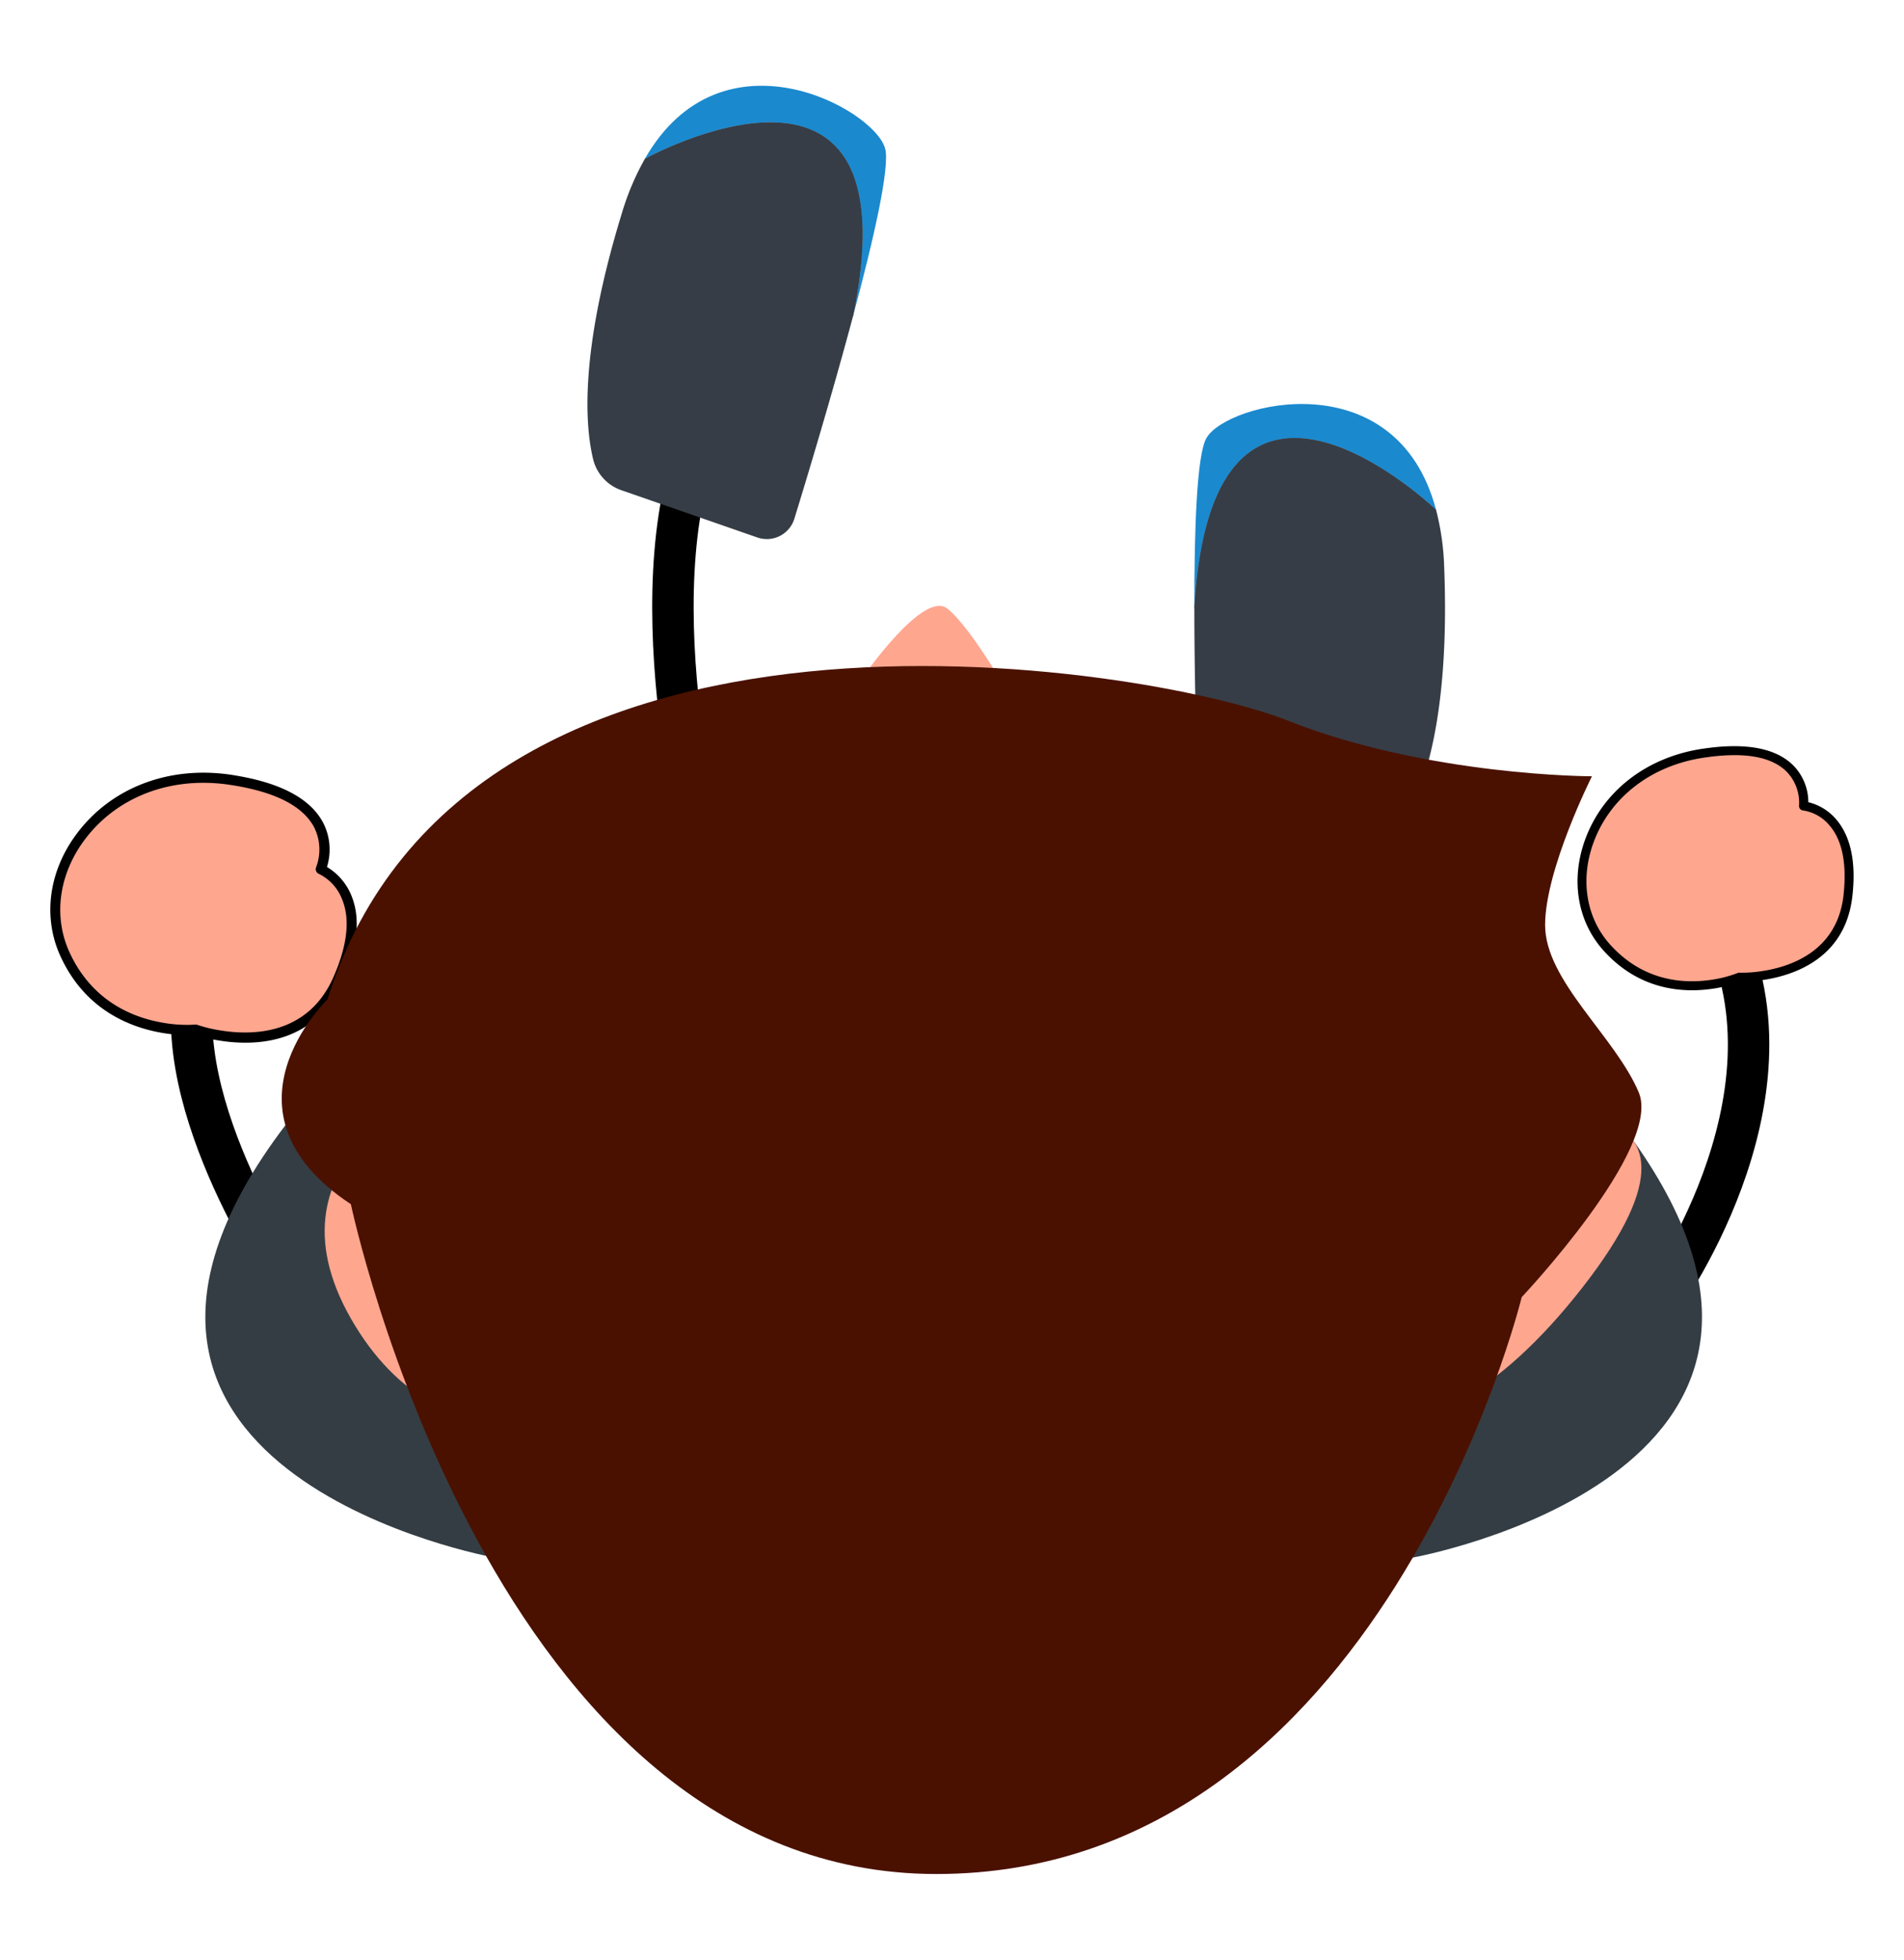 <svg id="Layer_1" data-name="Layer 1" xmlns="http://www.w3.org/2000/svg" viewBox="0 0 571.11 587.69"><defs><style>.cls-1{fill:#ffa68f;}.cls-2{fill:none;stroke:#000;stroke-miterlimit:10;stroke-width:12.43px;}.cls-3{fill:#1b89ce;}.cls-4{fill:#363d46;}.cls-5{fill:#343d44;}.cls-6{fill:#4a1100;}</style></defs><title>Game Models</title><path class="cls-1" d="M258.73,203.19s18.19-26.34,25.4-20.7,19.5,27.34,19.5,27.34"/><path class="cls-2" d="M385.35,203.19s.34,70.73-13.23,101.58"/><path class="cls-3" d="M358.25,182.49c5.36-94,72.51-29.57,72.51-29.57-11.89-44.92-62.69-32.22-68.86-21.6C359,136.23,358.21,158.32,358.25,182.49Z"/><path class="cls-4" d="M358.25,182.49c0,24.41.88,50.94,1.38,63.94a7.84,7.84,0,0,0,8.42,7.53l44.73-3.32a11.52,11.52,0,0,0,9.16-5.7c5.05-8.71,13-29.8,11.25-74.81a77.93,77.93,0,0,0-2.43-17.21S363.61,88.47,358.25,182.49Z"/><path class="cls-4" d="M358.25,182.49l72.51-29.57S363.61,88.47,358.25,182.49Z"/><path class="cls-2" d="M84.51,380.87s-39.65-59.08-22.92-96.12"/><path class="cls-2" d="M497.35,391.16s45-61.1,19.12-113.54"/><path class="cls-1" d="M521.74,293.05s29.66,1.29,32.57-24.41S541,241.7,541,241.7s2.54-20.92-30.49-15.75-45.26,39.76-28.43,58.32S521.74,293.05,521.74,293.05Z"/><path d="M481.09,285.18c-7.86-8.65-10-21-5.77-33,5.17-14.64,18.24-24.95,35-27.58l2-.28c11.92-1.55,20.5.19,25.54,5.18a15.76,15.76,0,0,1,4.55,11.07A15.92,15.92,0,0,1,551,246c4.2,5.09,5.76,12.75,4.62,22.78-2.16,19.1-18.25,24-27.64,25.23a42.22,42.22,0,0,1-6,.39,39.77,39.77,0,0,1-9,2.21C504.19,297.76,491.54,296.71,481.09,285.18Zm40.7,6.52a37.88,37.88,0,0,0,5.87-.35c8.61-1.13,23.35-5.59,25.31-22.86,1-9.25-.29-16.21-4-20.7a12.78,12.78,0,0,0-8.11-4.74,1.34,1.34,0,0,1-1.23-1.5,13.32,13.32,0,0,0-3.75-10.16c-4.67-4.6-13-6-25.19-4.11-15.74,2.46-28,12.11-32.86,25.8-3.9,11.06-1.95,22.38,5.22,30.29,9.68,10.67,21.4,11.64,29.53,10.57a36.62,36.62,0,0,0,8.6-2.13,1.4,1.4,0,0,1,.35-.1Z"/><path class="cls-1" d="M58.72,308.76s31,11.23,42.67-15.07-5.17-33-5.17-33,9.65-21.35-27.12-26.85S7.87,261,19.56,286.27,58.72,308.76,58.72,308.76Z"/><path d="M18.2,286.91c-5.45-11.79-3.64-25.6,4.85-36.92,10.34-13.82,27.64-20.42,46.27-17.64.77.12,1.51.24,2.22.37,13.16,2.3,21.69,7,25.38,14A17.56,17.56,0,0,1,98.07,260a17.74,17.74,0,0,1,7.36,8.64c2.77,6.78,1.88,15.43-2.67,25.7-8.64,19.54-27.33,19.41-37.71,17.59a47,47,0,0,1-6.53-1.6,44.16,44.16,0,0,1-10.29-.65C38.53,307.93,25.46,302.61,18.2,286.91Zm41,20.44a41.82,41.82,0,0,0,6.34,1.57c9.51,1.67,26.64,1.83,34.45-15.84,4.18-9.46,5.08-17.3,2.66-23.29a14.15,14.15,0,0,0-7-7.72,1.57,1.57,0,0,1-.83-.83,1.53,1.53,0,0,1,0-1.17,14.87,14.87,0,0,0-.61-12c-3.42-6.42-11.81-10.7-25.36-12.72-17.52-2.62-33.76,3.54-43.44,16.46-7.81,10.44-9.5,23.1-4.52,33.87,6.72,14.53,18.84,19.45,27.83,21a40.45,40.45,0,0,0,9.82.59,1.41,1.41,0,0,1,.41,0Z"/><path class="cls-5" d="M423.77,467.1S561.32,442.47,490,342.16s-84.52,111.89-84.52,111.89"/><path class="cls-5" d="M148.32,467.1S10.76,442.47,82.13,342.16s84.52,111.89,84.52,111.89"/><path class="cls-2" d="M216.08,275s-23.23-76.24-10.34-130.24"/><path class="cls-1" d="M447.17,335.41s79.56-16,27.51,50.67-89.33,33.85-89.33,33.85"/><path class="cls-1" d="M133.35,325.18s-56.19,21.07-28.1,70.24,77.26,28.09,77.26,28.09"/><path class="cls-6" d="M105.25,361.14S147.39,562,280.84,562,456.44,389,456.44,389s42.14-44.63,35.12-61.37-28.1-33.47-28.1-50.2,14.05-44.63,14.05-44.63-49.17,0-91.31-16.73-245.83-50.21-288,83.67C98.23,299.78,63.11,333.25,105.25,361.14Z"/><path class="cls-3" d="M255.84,94.93c19-92.23-62.44-47.26-62.44-47.26,23.06-40.34,68.88-15,72.1-3.12C267,50,262.11,71.59,255.84,94.93Z"/><path class="cls-4" d="M255.84,94.93c-6.17,23.09-13.66,47.93-17.57,60.63a8.64,8.64,0,0,1-11.11,5.62L186.35,147a13.13,13.13,0,0,1-8.46-9.37c-2.47-10.32-4-32.63,8.72-73.95a78.52,78.52,0,0,1,6.79-16S274.89,2.7,255.84,94.93Z"/><path class="cls-4" d="M255.84,94.93,193.4,47.67S274.89,2.7,255.84,94.93Z"/></svg>